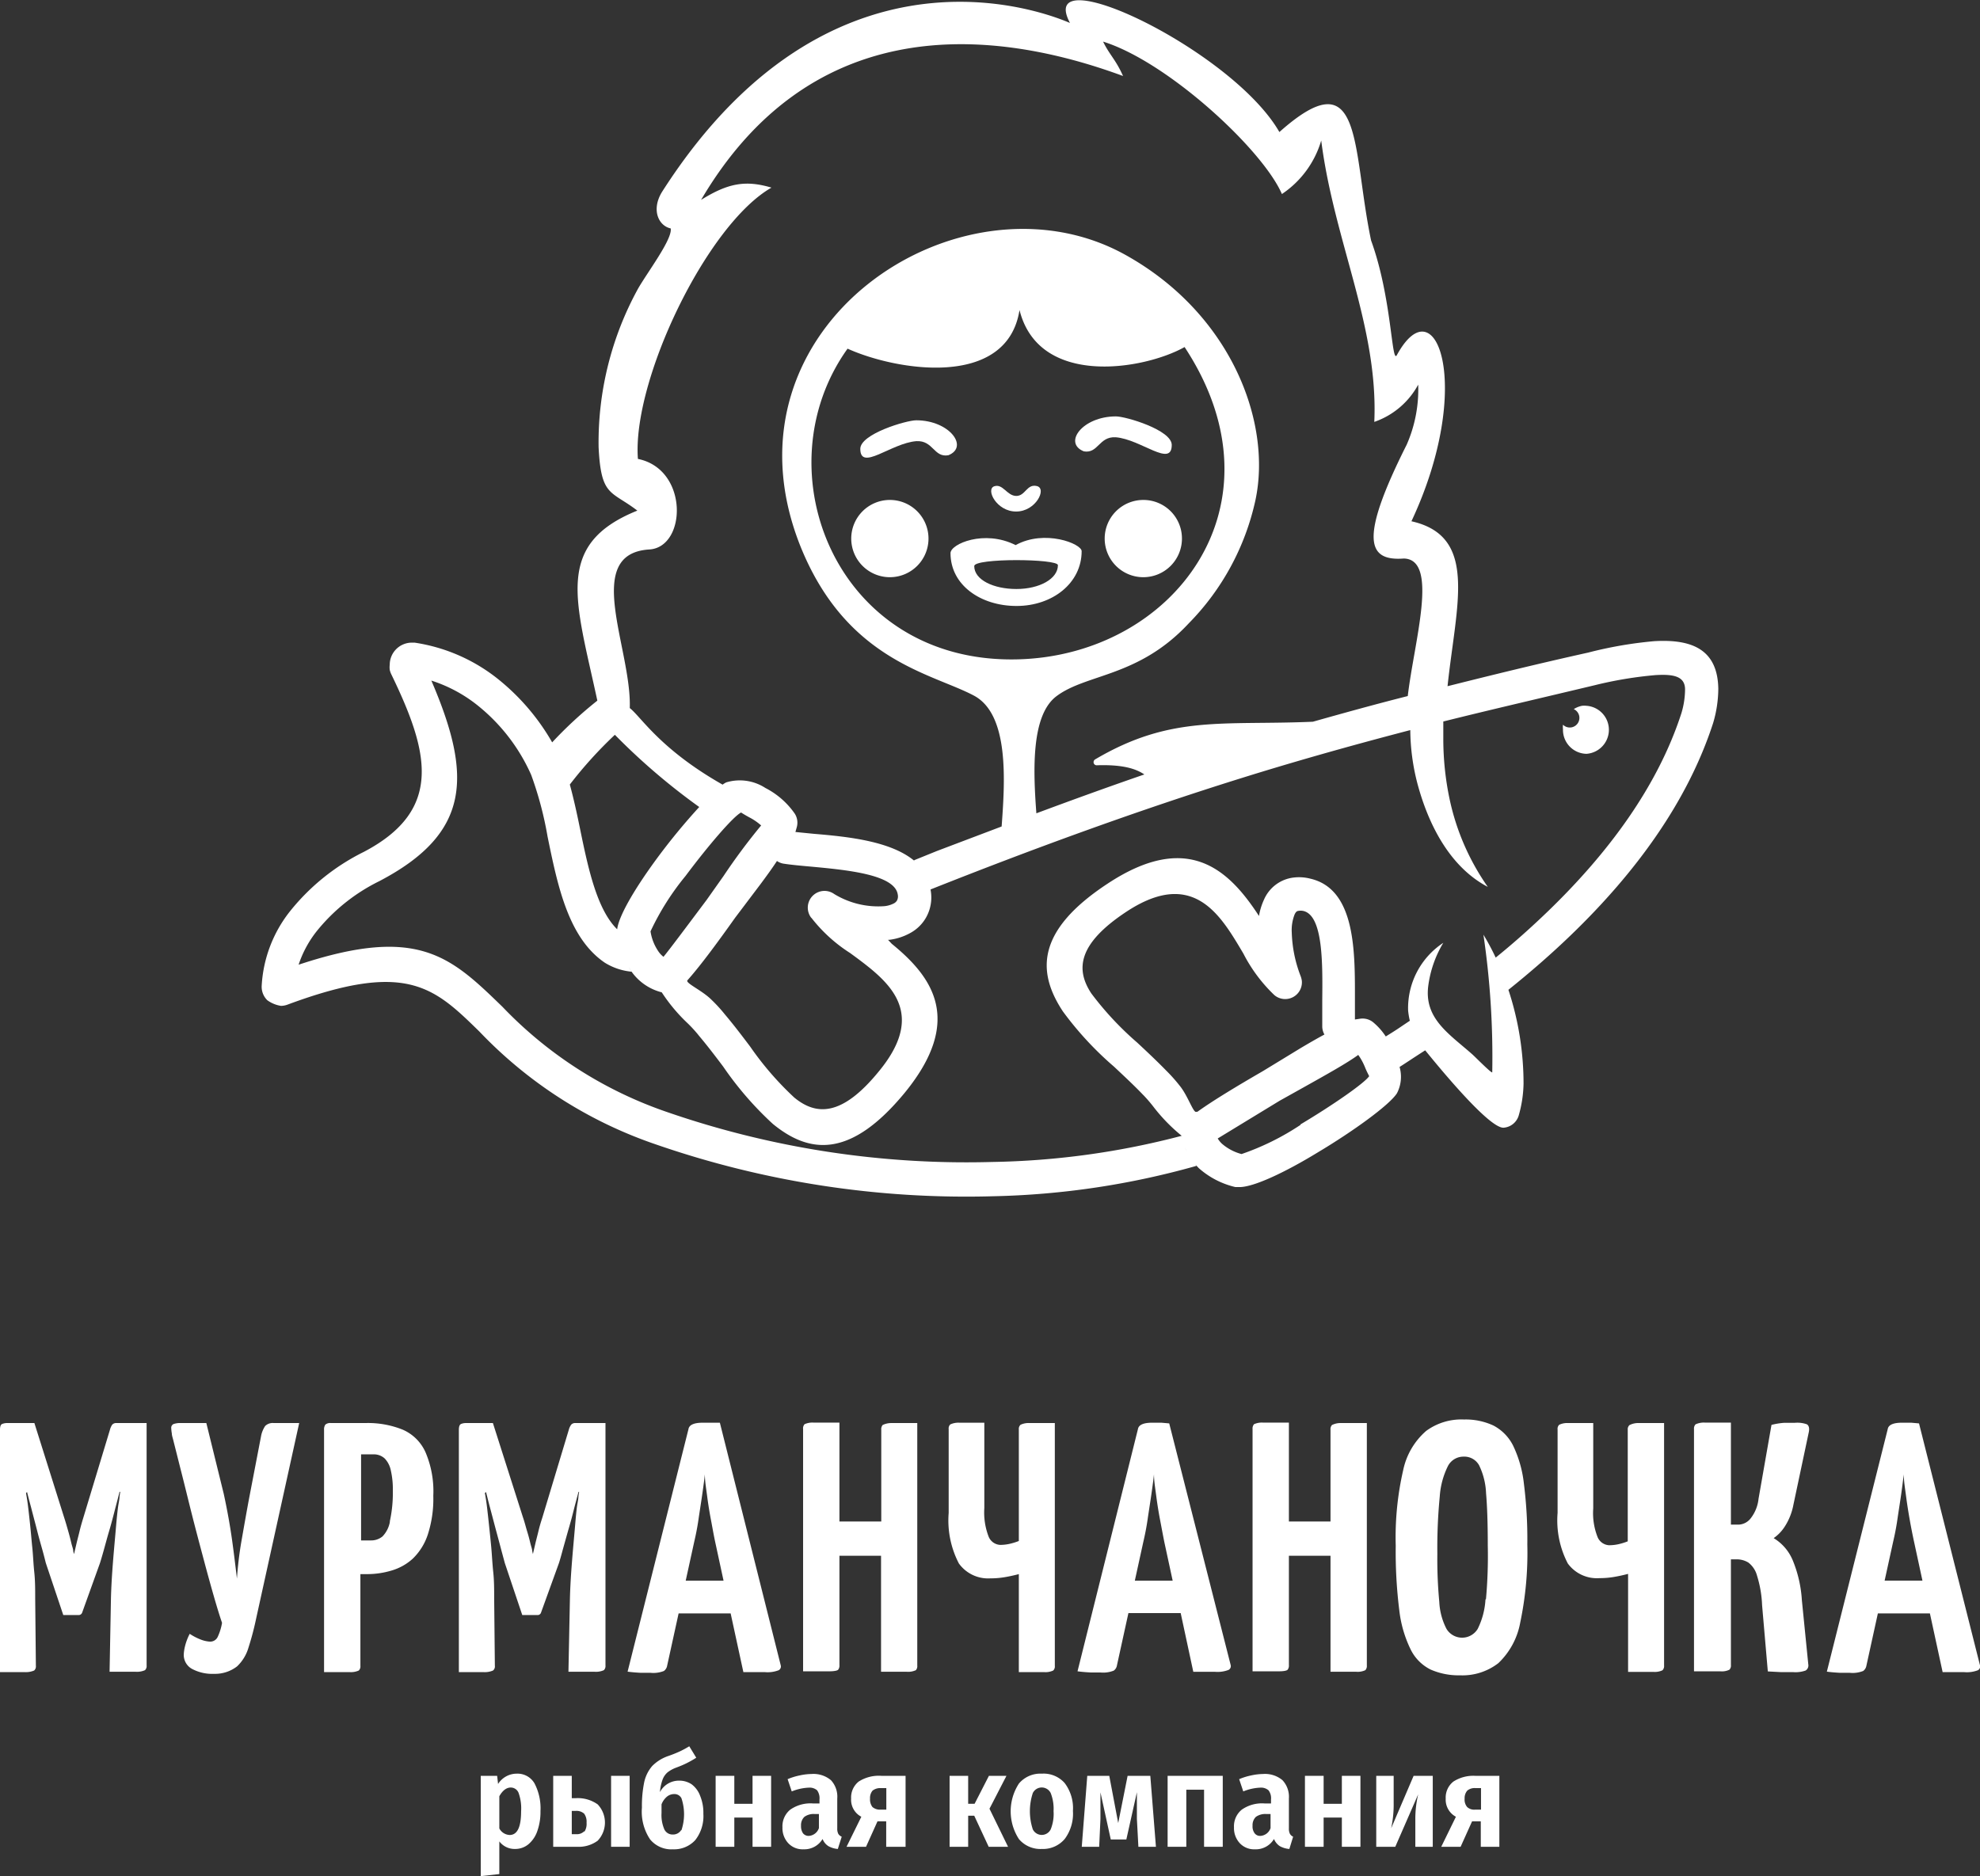 <svg xmlns="http://www.w3.org/2000/svg" viewBox="0 0 172.73 163.69"><rect x="0" y="0" width="172.73" height="163.69" fill="#333333" stroke="none"/><defs><style>.cls-1{fill:#fff;}</style></defs><title>Ресурс 3</title><g id="Слой_2" data-name="Слой 2"><g id="Слой_1-2" data-name="Слой 1"><polygon class="cls-1" points="101.86 161.13 103.49 161.13 103.49 156.15 105.04 156.15 105.04 161.13 106.67 161.13 106.67 154.94 101.86 154.94 101.86 161.13"/><path class="cls-1" d="M45.08,154.75a1.93,1.93,0,0,0-1.63.9l-.08-.71H41.94v8.75l1.62-.18v-2.85a1.67,1.67,0,0,0,1.37.66,1.8,1.8,0,0,0,1.18-.42,2.6,2.6,0,0,0,.77-1.16,5,5,0,0,0,.27-1.72,4.7,4.7,0,0,0-.52-2.42A1.71,1.71,0,0,0,45.08,154.75Zm-.62,5.35a1.07,1.07,0,0,1-.9-.57v-2.81c.28-.5.62-.76,1-.76a.73.73,0,0,1,.68.47,4,4,0,0,1,.22,1.6C45.46,159.41,45.13,160.1,44.46,160.1Z"/><path class="cls-1" d="M74.91,155.44a1.77,1.77,0,0,0-.66,1.48,1.67,1.67,0,0,0,.89,1.59l-1.29,2.62h1.7l1-2.22h.76v2.22H79v-6.19h-2.1A3.25,3.25,0,0,0,74.91,155.44Zm2.41,2.45h-.51a1,1,0,0,1-.7-.23,1.08,1.08,0,0,1-.21-.73,1,1,0,0,1,.22-.7,1.07,1.07,0,0,1,.72-.22h.48Z"/><polygon class="cls-1" points="87.8 154.94 86.27 154.94 85.02 157.38 84.46 157.38 84.46 154.94 82.84 154.94 82.84 161.13 84.46 161.13 84.46 158.42 84.99 158.42 86.25 161.13 87.94 161.13 86.32 157.81 87.8 154.94"/><polygon class="cls-1" points="117.06 157.38 115.47 157.38 115.47 154.94 113.84 154.94 113.84 161.13 115.47 161.13 115.47 158.58 117.06 158.58 117.06 161.13 118.68 161.13 118.68 154.94 117.06 154.94 117.06 157.38"/><path class="cls-1" d="M112.53,160a1,1,0,0,1-.09-.48v-2.6a2.12,2.12,0,0,0-.56-1.6,2.37,2.37,0,0,0-1.71-.54,5,5,0,0,0-1,.12,5.53,5.53,0,0,0-1.07.33l.36,1.07a4.35,4.35,0,0,1,1.48-.33,1,1,0,0,1,.72.23,1.13,1.13,0,0,1,.22.8v.35h-.55a3.06,3.06,0,0,0-2,.54,1.86,1.86,0,0,0-.68,1.54,1.93,1.93,0,0,0,.5,1.38,1.7,1.7,0,0,0,1.32.54,1.85,1.85,0,0,0,1.67-.9,1.37,1.37,0,0,0,.5.62,2,2,0,0,0,.84.25l.33-1.07A.61.61,0,0,1,112.53,160Zm-1.69-.5a1,1,0,0,1-.89.68.59.59,0,0,1-.5-.23,1,1,0,0,1-.18-.66,1,1,0,0,1,.29-.77,1.41,1.41,0,0,1,.89-.25h.39Z"/><path class="cls-1" d="M121.36,159.52a9.76,9.76,0,0,0,.22-2.2v-2.38h-1.52v6.19h1.66l2-4.58a9.27,9.27,0,0,0-.25,2.21v2.37h1.52v-6.19h-1.67Z"/><path class="cls-1" d="M73.13,160a1,1,0,0,1-.09-.48v-2.6a2.11,2.11,0,0,0-.55-1.6,2.37,2.37,0,0,0-1.71-.54,5,5,0,0,0-1,.12,5.53,5.53,0,0,0-1.07.33l.36,1.07a4.39,4.39,0,0,1,1.49-.33,1,1,0,0,1,.72.23,1.18,1.18,0,0,1,.21.8v.35h-.55a3.08,3.08,0,0,0-2,.54,1.86,1.86,0,0,0-.68,1.54,1.93,1.93,0,0,0,.5,1.38,1.71,1.71,0,0,0,1.33.54,1.86,1.86,0,0,0,1.67-.9,1.3,1.3,0,0,0,.5.62,2,2,0,0,0,.83.25l.34-1.07A.63.63,0,0,1,73.13,160Zm-1.69-.5a1,1,0,0,1-.88.68.62.62,0,0,1-.51-.23,1.11,1.11,0,0,1-.17-.66,1,1,0,0,1,.29-.77,1.37,1.37,0,0,1,.89-.25h.38Z"/><polygon class="cls-1" points="65.65 157.38 64.06 157.38 64.06 154.94 62.43 154.94 62.43 161.13 64.06 161.13 64.06 158.58 65.65 158.58 65.65 161.13 67.27 161.13 67.27 154.94 65.65 154.94 65.65 157.38"/><path class="cls-1" d="M60.34,155.68a1.92,1.92,0,0,0-1.07-.32,1.87,1.87,0,0,0-1.7,1,4.19,4.19,0,0,1,.23-1.09,1.56,1.56,0,0,1,.43-.63,2.82,2.82,0,0,1,.74-.41c.41-.15.75-.3,1-.43a8.46,8.46,0,0,0,.77-.44l-.61-1a8,8,0,0,1-.83.45c-.24.11-.57.25-1,.4a3.57,3.57,0,0,0-1.4.87,3.18,3.18,0,0,0-.7,1.41,10.26,10.26,0,0,0-.2,2.22,4.34,4.34,0,0,0,.71,2.77,2.39,2.39,0,0,0,2,.87,2.5,2.5,0,0,0,1.94-.8,3.39,3.39,0,0,0,.71-2.3,3.85,3.85,0,0,0-.28-1.56A2.22,2.22,0,0,0,60.34,155.68Zm-.92,4a.83.83,0,0,1-.73.38.79.79,0,0,1-.73-.44,3.12,3.12,0,0,1-.25-1.43v-.76a1.63,1.63,0,0,1,.48-.68,1,1,0,0,1,.62-.22.68.68,0,0,1,.64.37,4.41,4.41,0,0,1,0,2.78Z"/><path class="cls-1" d="M90.89,154.75a2.45,2.45,0,0,0-2,.86,4.44,4.44,0,0,0,0,4.85,2.45,2.45,0,0,0,2,.86,2.48,2.48,0,0,0,2-.88A3.69,3.69,0,0,0,93.6,158a3.63,3.63,0,0,0-.72-2.43A2.45,2.45,0,0,0,90.89,154.75Zm.77,4.86a.87.87,0,0,1-1.56,0,5.05,5.05,0,0,1,0-3.17.87.87,0,0,1,1.56,0,3.76,3.76,0,0,1,.25,1.58A3.61,3.61,0,0,1,91.66,159.61Z"/><path class="cls-1" d="M50.2,156.89h-.32v-1.95H48.26v6.19h2.09a2.79,2.79,0,0,0,1.79-.53,2.3,2.3,0,0,0,0-3.17A3,3,0,0,0,50.2,156.89Zm.75,2.9a.89.89,0,0,1-.68.24h-.39V158h.33a1,1,0,0,1,.75.24,1.19,1.19,0,0,1,.21.79A1.26,1.26,0,0,1,51,159.79Z"/><path class="cls-1" d="M126.79,155.44a1.77,1.77,0,0,0-.67,1.48,1.69,1.69,0,0,0,.89,1.59l-1.28,2.62h1.69l1-2.22h.76v2.22h1.62v-6.19h-2.09A3.21,3.21,0,0,0,126.79,155.44Zm2.41,2.45h-.52a.91.91,0,0,1-.69-.23,1,1,0,0,1-.22-.73,1,1,0,0,1,.23-.7,1,1,0,0,1,.72-.22h.48Z"/><path class="cls-1" d="M98.37,154.94l-.82,4.12-.78-4.12H94.85l-.48,6.19h1.52L96,158.7c0-.18,0-.44,0-.77,0-.54,0-1.05,0-1.55l.9,4.11h1.36l.92-4.12c0,.52,0,1,0,1.42s0,.7,0,.91l.13,2.43h1.53l-.49-6.19Z"/><rect class="cls-1" x="53.31" y="154.94" width="1.62" height="6.19"/><path class="cls-1" d="M12,124.16H10.18a.47.47,0,0,0-.39.14,1.37,1.37,0,0,0-.2.45l-2.33,7.7c-.12.39-.23.77-.32,1.15s-.18.71-.25,1l-.17.73-.06.26a2.18,2.18,0,0,1-.07-.26c0-.18-.1-.41-.17-.71s-.16-.65-.26-1-.23-.81-.37-1.24L3,124.16H.59a1.06,1.06,0,0,0-.4.08c-.13.05-.19.22-.19.51v21.14c1,0,1.71,0,2.16,0a1.84,1.84,0,0,0,.82-.14.48.48,0,0,0,.15-.41l-.06-5.9c0-.77,0-1.52-.08-2.27s-.1-1.45-.17-2.12-.12-1.31-.18-1.89-.12-1.11-.17-1.54-.1-.77-.14-1l-.06-.36.09-.08c.11.43.23.89.36,1.37.17.67.35,1.33.52,2s.33,1.22.47,1.72.23.88.29,1.11l1.52,4.53H6.83a.32.32,0,0,0,.34-.22l1.55-4.31c.08-.25.19-.62.33-1.12s.29-1.07.48-1.71.36-1.3.54-2c.13-.49.25-.95.36-1.39l.06,0-.06.39c0,.26-.09.6-.14,1s-.11.95-.16,1.55-.11,1.25-.17,1.94-.12,1.41-.17,2.14-.09,1.49-.11,2.25l-.12,6.43c1.09,0,1.86,0,2.29,0a1.73,1.73,0,0,0,.8-.14.5.5,0,0,0,.14-.41V124.16H12Z"/><path class="cls-1" d="M23.13,124.42a2.44,2.44,0,0,0-.34.8l-1,5.2c-.28,1.47-.51,2.81-.72,4s-.33,2.31-.4,3.31c-.12-1-.25-2.11-.42-3.33s-.41-2.58-.73-4.06L18,124.16H15.78a1.73,1.73,0,0,0-.65.09.36.36,0,0,0-.19.37,3.2,3.2,0,0,0,.05.45c0,.19.1.44.17.76.19.74.42,1.67.71,2.81s.58,2.35.91,3.65.67,2.57,1,3.81.64,2.36.92,3.33.51,1.7.67,2.16A4.77,4.77,0,0,1,19,142.8a.72.72,0,0,1-.69.43,2.6,2.6,0,0,1-.82-.19,5,5,0,0,1-.94-.49,4.89,4.89,0,0,0-.41,1.08,3.76,3.76,0,0,0-.11.74,1.39,1.39,0,0,0,.78,1.27,3.75,3.75,0,0,0,1.87.4,3.13,3.13,0,0,0,2-.65,3.65,3.65,0,0,0,1-1.65,24.6,24.6,0,0,0,.66-2.5l3.76-17.08H23.88A.93.93,0,0,0,23.13,124.42Z"/><path class="cls-1" d="M35.14,124.74a8.09,8.09,0,0,0-3.28-.58h-3a.64.64,0,0,0-.48.14.74.74,0,0,0-.11.45v21.14c1.06,0,1.8,0,2.24,0a1.67,1.67,0,0,0,.79-.14.5.5,0,0,0,.14-.41v-8H32a7.36,7.36,0,0,0,2.15-.31A4.71,4.71,0,0,0,36,136a5.16,5.16,0,0,0,1.32-2.11,10.09,10.09,0,0,0,.48-3.38,8.68,8.68,0,0,0-.67-3.78A3.86,3.86,0,0,0,35.14,124.74Zm-1.12,8a2.46,2.46,0,0,1-.65,1.31,1.54,1.54,0,0,1-1,.35h-.87v-7.51h1.06a1.41,1.41,0,0,1,1,.36,2.12,2.12,0,0,1,.54,1.07,7.32,7.32,0,0,1,.17,1.74A11.58,11.58,0,0,1,34,132.77Z"/><path class="cls-1" d="M52.06,124.16H50.21a.46.46,0,0,0-.38.14,1.35,1.35,0,0,0-.21.45l-2.32,7.7c-.13.39-.24.77-.33,1.15s-.18.71-.25,1l-.17.73-.06.26-.06-.26c0-.18-.1-.41-.17-.71s-.16-.65-.27-1-.22-.81-.37-1.24L43,124.16H40.62a1.06,1.06,0,0,0-.4.08c-.12.05-.19.22-.19.51v21.14c1,0,1.72,0,2.16,0a1.8,1.8,0,0,0,.82-.14.45.45,0,0,0,.16-.41l-.06-5.9c0-.77,0-1.52-.08-2.27s-.11-1.45-.17-2.12-.13-1.31-.19-1.89-.12-1.11-.17-1.54-.1-.77-.14-1l-.06-.36.1-.08c.11.43.22.89.35,1.37.18.67.35,1.33.53,2s.33,1.22.46,1.72l.3,1.11,1.52,4.53h1.3a.31.31,0,0,0,.34-.22l1.56-4.31c.08-.25.19-.62.32-1.12l.48-1.71c.19-.64.37-1.3.54-2,.13-.49.25-.95.37-1.39l.05,0-.06.39c0,.26-.09.6-.14,1s-.1.95-.15,1.55-.11,1.25-.17,1.94-.12,1.41-.17,2.14-.09,1.49-.11,2.25l-.13,6.43c1.1,0,1.87,0,2.3,0a1.67,1.67,0,0,0,.79-.14.5.5,0,0,0,.14-.41V124.16h-.76Z"/><path class="cls-1" d="M62.11,124.13q-.4,0-.81,0c-.76,0-1.18.19-1.24.56l-5.31,21.16c.38.05.75.08,1.14.1l.85,0a2.5,2.5,0,0,0,1.18-.16.73.73,0,0,0,.28-.46l1-4.56h4.54l1.11,5.12,1.09,0,.77,0a2.69,2.69,0,0,0,1.21-.16.37.37,0,0,0,.19-.43l-5.31-21.17Zm-2.29,13.78.74-3.38c.14-.6.27-1.24.37-1.93s.21-1.37.31-2.06.19-1.33.25-1.91c0,.58.11,1.22.2,1.91s.2,1.38.33,2.06.24,1.33.37,1.93l.73,3.38Z"/><path class="cls-1" d="M77,124.33a.57.57,0,0,0-.12.42v8H73.23v-8.63c-1.08,0-1.83,0-2.27,0a1.66,1.66,0,0,0-.77.14.53.53,0,0,0-.13.42v21.14c1.08,0,1.84,0,2.28,0s.71-.06.78-.14a.59.59,0,0,0,.11-.41v-9.53h3.63v10.12c1,0,1.8,0,2.25,0a1.61,1.61,0,0,0,.79-.14.54.54,0,0,0,.12-.41V124.16c-1.07,0-1.83,0-2.26,0A1.72,1.72,0,0,0,77,124.33Z"/><path class="cls-1" d="M86.39,137.71a7.43,7.43,0,0,0,1.18-.09c.37-.06.81-.15,1.31-.28v8.55c1,0,1.78,0,2.21,0a1.58,1.58,0,0,0,.79-.14.49.49,0,0,0,.14-.41V124.16q-1.53,0-2.19,0a1.65,1.65,0,0,0-.8.15.49.49,0,0,0-.15.41v9.73a5.44,5.44,0,0,1-.81.25,3.81,3.81,0,0,1-.82.09,1.15,1.15,0,0,1-1-.71,5.83,5.83,0,0,1-.38-2.5v-7.45c-1,0-1.75,0-2.18,0a1.66,1.66,0,0,0-.79.15.49.49,0,0,0-.14.41V132a8.13,8.13,0,0,0,.89,4.41A3.14,3.14,0,0,0,86.39,137.71Z"/><path class="cls-1" d="M101.32,124.13q-.41,0-.81,0c-.76,0-1.18.19-1.24.56L94,145.82c.37.05.75.08,1.13.1l.85,0a2.48,2.48,0,0,0,1.18-.16.69.69,0,0,0,.28-.46l1-4.56H103l1.1,5.12,1.09,0,.77,0a2.66,2.66,0,0,0,1.21-.16.37.37,0,0,0,.19-.43L102,124.19ZM99,137.91l.74-3.38c.14-.6.27-1.24.37-1.93s.21-1.37.31-2.06.19-1.33.25-1.91c0,.58.11,1.22.2,1.91s.2,1.38.33,2.06.25,1.33.37,1.93l.73,3.38Z"/><path class="cls-1" d="M116.2,124.33a.53.53,0,0,0-.13.42v8h-3.63v-8.63c-1.08,0-1.83,0-2.27,0a1.66,1.66,0,0,0-.77.14.57.57,0,0,0-.13.42v21.14c1.08,0,1.84,0,2.29,0s.7-.06.77-.14a.59.59,0,0,0,.11-.41v-9.53h3.63v10.12c1.06,0,1.81,0,2.25,0a1.57,1.57,0,0,0,.79-.14.54.54,0,0,0,.13-.41V124.16c-1.08,0-1.83,0-2.27,0A1.66,1.66,0,0,0,116.2,124.33Z"/><path class="cls-1" d="M132,126.13a4,4,0,0,0-1.71-1.75,5.73,5.73,0,0,0-2.58-.53,5.18,5.18,0,0,0-3.3,1,6.21,6.21,0,0,0-2,3.42,26.16,26.16,0,0,0-.65,6.6,41.11,41.11,0,0,0,.31,5.62,10.46,10.46,0,0,0,1,3.44,3.85,3.85,0,0,0,1.74,1.74,6.09,6.09,0,0,0,2.56.5,5.12,5.12,0,0,0,3.34-1.06,6.47,6.47,0,0,0,1.91-3.54,29.61,29.61,0,0,0,.62-6.82,38.79,38.79,0,0,0-.3-5.31A10.22,10.22,0,0,0,132,126.13Zm-2.41,13.41a6.63,6.63,0,0,1-.68,2.58,1.59,1.59,0,0,1-2.72,0,5.68,5.68,0,0,1-.63-2.36,39.57,39.57,0,0,1-.17-4.19,46.62,46.62,0,0,1,.21-5,7,7,0,0,1,.72-2.67,1.52,1.52,0,0,1,1.36-.81,1.47,1.47,0,0,1,1.35.75,6.1,6.1,0,0,1,.61,2.45q.15,1.71.15,4.56A41.67,41.67,0,0,1,129.63,139.54Z"/><path class="cls-1" d="M142.15,124.34a.49.49,0,0,0-.15.41v9.73a5.44,5.44,0,0,1-.81.25,3.81,3.81,0,0,1-.82.09,1.15,1.15,0,0,1-1-.71,5.68,5.68,0,0,1-.38-2.5v-7.45c-1,0-1.75,0-2.18,0a1.63,1.63,0,0,0-.79.15.49.49,0,0,0-.14.41V132a8.13,8.13,0,0,0,.89,4.41,3.14,3.14,0,0,0,2.77,1.28,7.43,7.43,0,0,0,1.18-.09c.37-.06.81-.15,1.31-.28v8.55c1,0,1.78,0,2.21,0a1.58,1.58,0,0,0,.79-.14.52.52,0,0,0,.14-.41V124.16q-1.53,0-2.19,0A1.65,1.65,0,0,0,142.15,124.34Z"/><path class="cls-1" d="M156.57,124.14c-.26,0-.57,0-.93,0a6.3,6.3,0,0,0-1.1.18l-1.13,6.45a3.32,3.32,0,0,1-.69,1.71,1.4,1.4,0,0,1-1,.54H151v-8.9c-1.07,0-1.83,0-2.27,0a1.74,1.74,0,0,0-.81.15.52.52,0,0,0-.14.41v21.14c1.07,0,1.84,0,2.29,0a1.51,1.51,0,0,0,.8-.14.52.52,0,0,0,.13-.41v-9.22h.52a1.94,1.94,0,0,1,1,.28,2.13,2.13,0,0,1,.76,1.15,9.9,9.9,0,0,1,.44,2.57l.5,5.78,1.13.06c.35,0,.71,0,1.07,0a2.62,2.62,0,0,0,1.1-.14.52.52,0,0,0,.23-.54l-.56-5.6a10.85,10.85,0,0,0-.77-3.41,4.1,4.1,0,0,0-1.69-2,3.58,3.58,0,0,0,1-1.06,5.28,5.28,0,0,0,.72-1.84l1.35-6.37c.06-.33,0-.55-.17-.66A2.45,2.45,0,0,0,156.57,124.14Z"/><path class="cls-1" d="M167.41,124.19l-.68-.06q-.4,0-.81,0c-.76,0-1.18.19-1.24.56l-5.31,21.16c.38.05.75.08,1.14.1l.85,0a2.5,2.5,0,0,0,1.18-.16.73.73,0,0,0,.28-.46l1-4.56h4.54l1.11,5.12,1.08,0,.78,0a2.69,2.69,0,0,0,1.21-.16.37.37,0,0,0,.19-.43Zm-3,13.72.74-3.38c.14-.6.27-1.24.37-1.93s.21-1.37.31-2.06.18-1.33.25-1.91c0,.58.11,1.22.2,1.91s.2,1.38.32,2.06.25,1.33.38,1.93l.73,3.38Z"/><path class="cls-1" d="M99.75,43.62A3.37,3.37,0,1,0,103.11,47,3.36,3.36,0,0,0,99.75,43.62Z"/><path class="cls-1" d="M77.6,43.62A3.37,3.37,0,1,0,81,47,3.37,3.37,0,0,0,77.6,43.62Z"/><path class="cls-1" d="M88.65,44.63c1.71,0,2.7-2,1.81-2.22s-1,.87-1.81.86-1.16-1.1-1.92-.84S86.94,44.64,88.65,44.63Z"/><path class="cls-1" d="M79.93,36.67c-.86,0-4.88,1.19-4.88,2.49,0,2,2.69-.5,4.89-.67,1.48-.08,1.52,1.45,2.79,1.23C84.55,39,82.84,36.67,79.93,36.67Z"/><path class="cls-1" d="M102.22,38.82c0-1.3-4-2.49-4.87-2.49-2.92,0-4.63,2.32-2.8,3.05,1.26.22,1.31-1.31,2.78-1.23C99.54,38.33,102.22,40.83,102.22,38.82Z"/><path class="cls-1" d="M88.6,47.56c-2.73-1.38-5.68-.1-5.68.7,0,2.78,2.62,4.61,5.76,4.61s5.68-2,5.68-4.78C94.36,47.44,91.14,46.16,88.6,47.56Zm.07,3.83c-2,0-3.68-.8-3.68-2,0-.71,7.3-.65,7.3-.08C92.29,50.51,90.67,51.39,88.67,51.39Z"/><path class="cls-1" d="M24.51,87.76a1.66,1.66,0,0,0,.58-.11C35.46,83.8,37.85,86.12,41.82,90a38.3,38.3,0,0,0,15.4,9.85,82.71,82.71,0,0,0,29.46,4.52,70.6,70.6,0,0,0,17.7-2.65,1.47,1.47,0,0,1-.1-.13c.1.11.19.22.29.32a7.3,7.3,0,0,0,3.2,1.66l.28,0c1.24.06,4.1-1.31,6.87-3h0c3.12-1.86,6.31-4.17,6.95-5.19a3.11,3.11,0,0,0,.21-2.34s0,0,0,.06c.68-.43,1-.66,2.25-1.46,1,1.22,5.57,6.85,6.85,6.75a1.49,1.49,0,0,0,1.31-1.07,10.72,10.72,0,0,0,.42-2.76,26.13,26.13,0,0,0-1.32-8.2c1.91-1.53,3.76-3.14,5.51-4.83,5.55-5.36,10.11-11.54,12.35-18.45a10.66,10.66,0,0,0,.45-3c-.06-3.39-2.26-4.33-5.57-4.14a35.42,35.42,0,0,0-5.79,1c-4.51,1-8.55,2-12.26,2.93.76-7.18,2.69-13.08-3.15-14.39,5.51-11.74,2.15-20.76-1.27-14.5-.47.86-.43-5-2.25-10-1.7-8.13-.65-16-8-9.46C107.47,4.31,90.26-3.8,93.34,2c0,.06-20-9.59-35.56,14.7-1,1.58-.34,3,.73,3.23.17.92-2,3.78-2.84,5.24A27.85,27.85,0,0,0,52.22,39c.21,4.36,1.07,3.78,3.38,5.55-7.3,2.94-5.37,7.84-3.49,16.58a35.77,35.77,0,0,0-3.94,3.64,19.48,19.48,0,0,0-4.51-5.35,15.27,15.27,0,0,0-7.49-3.35l-.28,0A1.93,1.93,0,0,0,34,58a1.75,1.75,0,0,0,0,.44,1.72,1.72,0,0,0,.14.4c3.23,6.68,4.62,11.81-2.41,15.49a19.07,19.07,0,0,0-6.36,5.09A11.46,11.46,0,0,0,22.83,86a1.64,1.64,0,0,0,.49,1.27A2.73,2.73,0,0,0,24.51,87.76ZM104.46,97l-.08,0c-.26.19-.74-1.4-1.48-2.29a14,14,0,0,0-1.16-1.3c-.82-.84-1.68-1.65-2.54-2.45a27.39,27.39,0,0,1-4-4.29c-1.36-2.07-1.21-4.3,3.06-7.12,4.85-3.2,7.32-.86,9.1,1.84.37.56.75,1.2,1.11,1.81a13.53,13.53,0,0,0,2.7,3.62,1.46,1.46,0,0,0,2.4-1.24h0a2,2,0,0,0-.1-.4,11.42,11.42,0,0,1-.78-3.82,3.74,3.74,0,0,1,.25-1.58c.08-.17.17-.28.29-.3a1.16,1.16,0,0,1,.47,0c1.74.4,1.68,4.66,1.65,7.78,0,.87,0,1.66,0,2.3a1.44,1.44,0,0,0,.19.7c-.65.35-1.36.76-2.1,1.2l-3.28,2C108,94.71,105.85,96,104.46,97Zm9,1.14h0a22.38,22.38,0,0,1-5.15,2.55,4.26,4.26,0,0,1-1.72-.91,2.16,2.16,0,0,1-.36-.45l5.4-3.29,2.13-1.19c2-1.12,3.76-2.1,4.73-2.81a5.08,5.08,0,0,1,.59,1.08c.19.47.37.76.36.78C119,94.53,116.24,96.44,113.44,98.11ZM121.27,91l0,0ZM56.65,47.94c3.25-.2,3.45-7-1-7.9-.52-6.82,6-20.44,11.65-23.67-2.26-.67-3.78-.4-6.14,1.07,9.17-15.59,24-15.53,36.81-10.81-.62-1.41-1.19-1.86-1.74-3,5.62,1.75,13.91,9.4,15.6,13.3a8.5,8.5,0,0,0,3.43-4.67c1.12,8.8,5,16.26,4.63,24.55a6.92,6.92,0,0,0,3.83-3.25,12,12,0,0,1-1,5.23c-4.18,8.31-3.43,10.18-.25,9.94,3.08.08.89,7.26.34,12-3,.76-5.69,1.51-8.28,2.24-7.88.34-12.38-.62-19,3.29a.28.28,0,0,0-.13.23.27.27,0,0,0,.28.28h0c2.31-.08,3.44.32,4.15.8-3.08,1.06-6.17,2.18-9.42,3.39-.29-3.87-.44-8.53,1.73-10.2,2.63-2,7.16-1.65,11.55-6.36a22,22,0,0,0,5.82-10.71C111,36.83,107.37,27.25,98,22.14,83.7,14.4,62.34,28.45,69.76,47.49c4,10.14,11.49,11.23,15.2,13.2,3.08,1.64,2.72,7.39,2.42,11.42l-5.65,2.14-2,.81.1.1C77.77,73.39,74,73,71,72.75l-1.61-.16.13-.46A1.47,1.47,0,0,0,69.34,71a7,7,0,0,0-2.57-2.25,4.1,4.1,0,0,0-3.41-.49h0a1.66,1.66,0,0,0-.32.2c-5.47-3.1-7.14-5.95-8.1-6.68C55.11,56.58,50.77,48.3,56.65,47.94Zm32,9.59C72.92,57.84,66.36,41,73.94,30.42c4.21,1.91,13.91,3.54,15-3.37h0c1.7,6.79,10.9,5.2,14.4,3.23C112.44,44.09,102.33,57.26,88.67,57.53ZM80.29,75.65l-.16-.17Zm-9.52,4.41a13.39,13.39,0,0,0,3.39,3.09c.62.45,1.25.92,1.81,1.38,2.41,2,4.3,4.56.72,8.92-3.25,4-5.49,3.88-7.4,2.31a27.17,27.17,0,0,1-3.85-4.45c-.71-.94-1.43-1.89-2.2-2.8a13,13,0,0,0-1.15-1.26c-.81-.83-2.33-1.48-2.12-1.72l.07-.08c1.15-1.3,2.65-3.35,4.1-5.39l2.22-2.94c.52-.7,1-1.36,1.42-2a1.39,1.39,0,0,0,.62.24h0c.58.09,1.42.17,2.33.25,3.11.29,7.35.68,7.59,2.45a.77.77,0,0,1-.07.51.68.68,0,0,1-.29.26,2.32,2.32,0,0,1-.78.23A7.38,7.38,0,0,1,72.77,78a1.46,1.46,0,0,0-.85-.27h0a1.46,1.46,0,0,0-1.14,2.36ZM57.88,83.48a2,2,0,0,1-.4-.41,4.2,4.2,0,0,1-.73-1.81,22.81,22.81,0,0,1,3.06-4.84c1.95-2.61,4.14-5.17,4.84-5.53h0s.3.2.75.44a5,5,0,0,1,1,.69,53.66,53.66,0,0,0-3.28,4.41l-1.47,2.08C59.92,80.82,58.29,83,57.88,83.48ZM53.64,64.11A56.23,56.23,0,0,0,61,70.41a55,55,0,0,0-3.53,4.27c-1.86,2.5-3.47,5.11-3.63,6.4h0c-1.76-1.73-2.52-5.28-3.21-8.63-.28-1.38-.57-2.72-.92-4A36.74,36.74,0,0,1,53.64,64.11ZM27.69,81.17a16.16,16.16,0,0,1,5.4-4.29c8-4.19,8.11-9.19,4.54-17.5a12.61,12.61,0,0,1,4.19,2.29,16.15,16.15,0,0,1,4.52,5.94A31,31,0,0,1,47.77,73c.88,4.29,1.81,8.84,5,11a5.39,5.39,0,0,0,2.33.78,3.25,3.25,0,0,1-.23-.37c.09.15.18.3.28.44a4.61,4.61,0,0,0,2.58,1.73A14.76,14.76,0,0,0,60,89.29a12.37,12.37,0,0,1,.86.93l.11.14c.71.84,1.42,1.77,2.12,2.7a29.09,29.09,0,0,0,4.33,5c3.22,2.64,6.79,3,11.5-2.71,5.19-6.34,2.42-10.12-1.12-13L77.47,82h.09a5,5,0,0,0,1.8-.57,3.52,3.52,0,0,0,1.4-1.33,3.56,3.56,0,0,0,.44-2.36,2.65,2.65,0,0,0-.06-.3c0,.06,0,.12,0,.18,8.88-3.53,18-6.87,27.09-9.71,4.51-1.41,9.28-2.77,14.8-4.21a19,19,0,0,0,.61,4.62c.94,3.54,2.79,7.29,6.15,9.06a20.91,20.91,0,0,1-3.31-7.56,25.44,25.44,0,0,1-.57-5.37c0-.5,0-1,0-1.5,4-1,8.33-2,13.23-3.17a34.14,34.14,0,0,1,5.31-.88C146,58.81,147,59,147,60.16a7.34,7.34,0,0,1-.32,2.07c-2.07,6.39-6.36,12.17-11.59,17.23-1.47,1.42-3,2.79-4.61,4.09a20.78,20.78,0,0,0-1.07-2,73.18,73.18,0,0,1,.77,12c0,.18-1.49-1.34-1.74-1.56-2-1.77-4.18-3.09-3.85-5.91a9.75,9.75,0,0,1,1.32-3.82,6.82,6.82,0,0,0-3.07,5.9,6.5,6.5,0,0,0,.15.9c-1.11.74-1,.69-2.1,1.37,0,0,0,0,0,0a5.55,5.55,0,0,0-1.14-1.27,1.47,1.47,0,0,0-1.08-.28l-.47.07c0-.49,0-1,0-1.64,0-4.11.12-9.73-3.9-10.65a3.93,3.93,0,0,0-1.62-.07,3.23,3.23,0,0,0-2.42,1.92,5.53,5.53,0,0,0-.43,1.41l-.09-.14c-2.58-3.91-6.14-7.29-13.12-2.68-6.2,4.08-6.19,7.67-3.9,11.14a28.94,28.94,0,0,0,4.47,4.83c.85.8,1.71,1.6,2.47,2.39a.94.94,0,0,0,.1.1,12.71,12.71,0,0,1,.86,1,15.12,15.12,0,0,0,2.46,2.53,6,6,0,0,0,.17.7c-.06-.21-.12-.43-.17-.69a69.2,69.2,0,0,1-16.51,2.28,79.89,79.89,0,0,1-28.39-4.36,35.94,35.94,0,0,1-14.35-9.18c-4.52-4.38-7.35-7.13-17.78-3.67A9.51,9.51,0,0,1,27.69,81.17Zm52.89-5.12a1.74,1.74,0,0,1,.11.18A1.74,1.74,0,0,0,80.58,76.05Zm.36.7a1,1,0,0,0,0,.12A.61.61,0,0,1,80.94,76.75Zm22.62,23.76a3.62,3.62,0,0,1-.2-.44A4.48,4.48,0,0,0,103.56,100.51Z"/><polygon class="cls-1" points="129.42 81.57 129.42 81.57 129.42 81.57 129.42 81.57"/><path class="cls-1" d="M138.4,65.77a2.1,2.1,0,0,0,0-4.19,1.72,1.72,0,0,0-.39,0,2.14,2.14,0,0,0-.72.29.84.84,0,1,1-.94,1.36,1.72,1.72,0,0,0,0,.39A2.09,2.09,0,0,0,138.4,65.77Z"/></g></g></svg>
